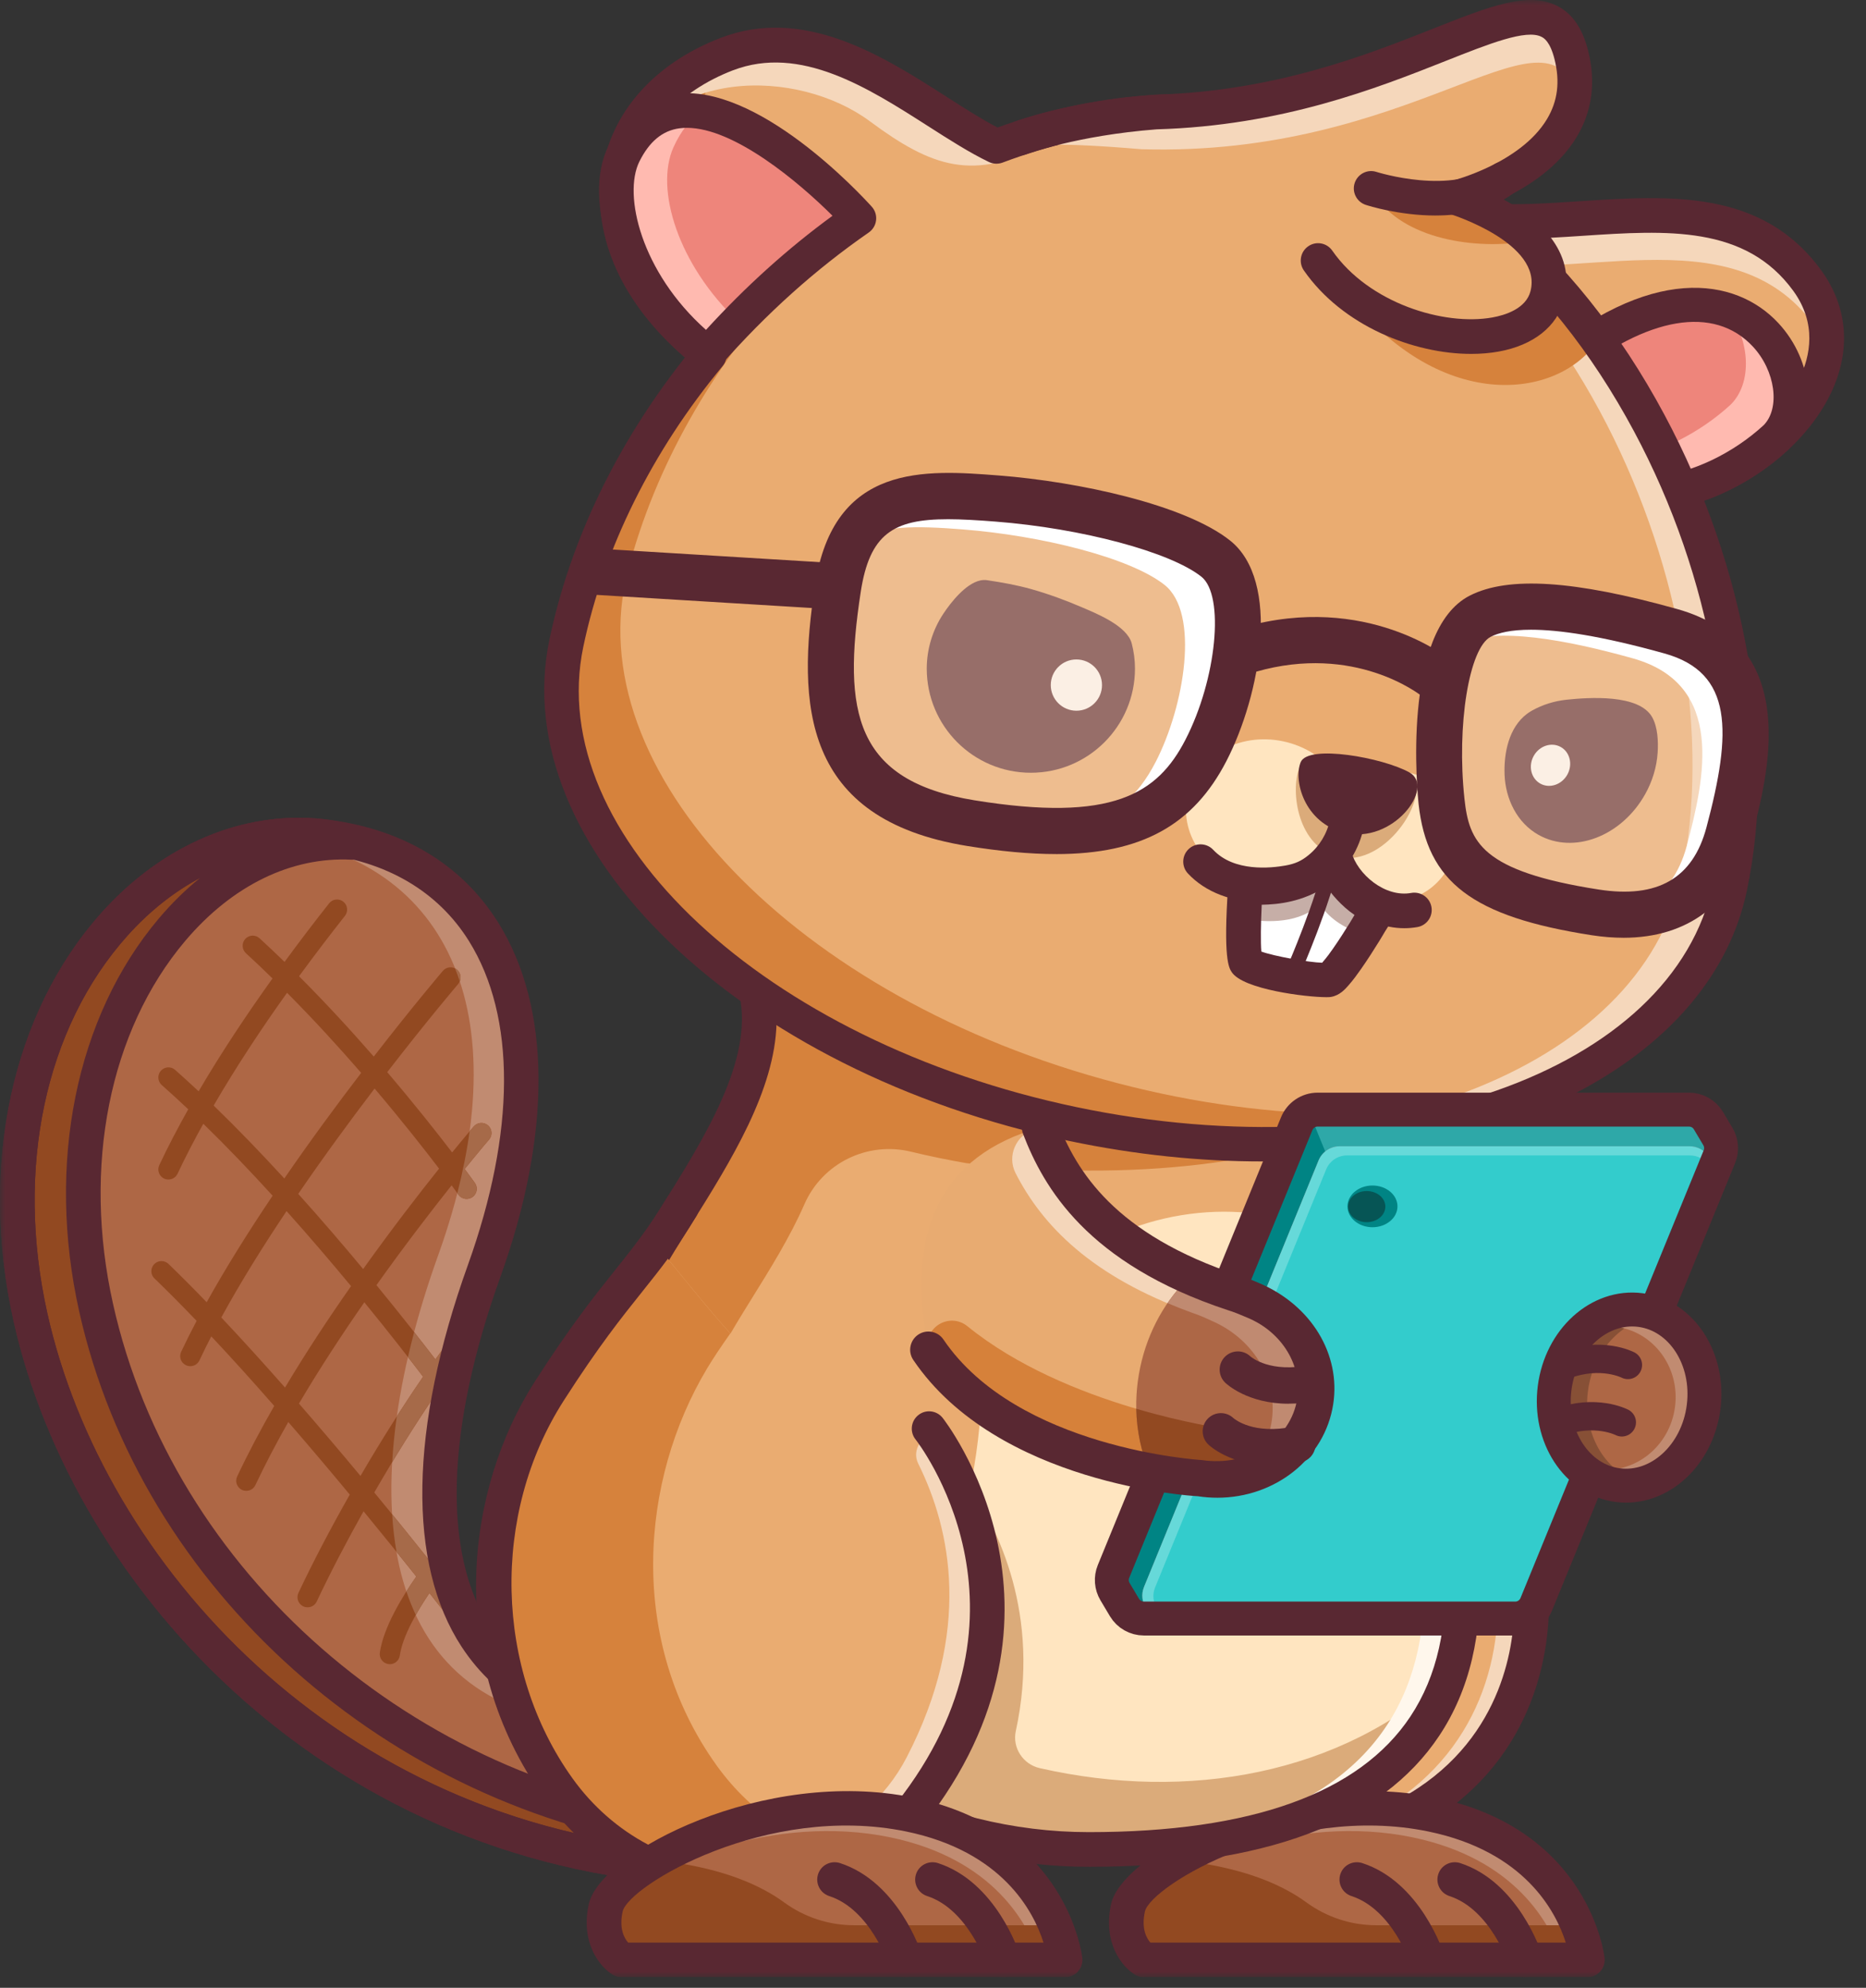 <svg xmlns="http://www.w3.org/2000/svg" width="170" height="181" fill="none" viewBox="0 0 170 181"><rect x="0" y="0" width="170" height="181" fill="#333333" stroke="none"/><g clip-path="url(#clip0_2289_43804)"><mask id="mask0_2289_43804" style="mask-type:luminance" width="170" height="181" x="0" y="0" maskUnits="userSpaceOnUse"><path fill="#fff" d="M169.986 0H0V180.035H169.986V0Z"/></mask><g mask="url(#mask0_2289_43804)"><path fill="#EAAC71" d="M58.804 156.941C38.896 155.641 36.324 137.414 44.106 115.737C51.888 94.061 45.912 77.996 29.282 76.155C12.652 74.312 -2.937 94.373 2.778 119.941C8.494 145.507 32.642 169.045 64.958 170.135L58.805 156.941H58.804Z"/><path fill="#AE6745" d="M58.804 156.941C38.896 155.641 36.324 137.414 44.106 115.737C51.888 94.061 45.912 77.996 29.282 76.155C12.652 74.312 -2.937 94.373 2.778 119.941C8.494 145.507 32.642 169.045 64.958 170.135L58.805 156.941H58.804Z"/><path fill="#C18B71" d="M53.913 156.94C34.004 155.641 32.141 135.963 39.923 114.287C47.659 92.742 41.087 78.197 24.686 76.195C26.197 76.001 27.735 75.982 29.279 76.154C45.91 77.997 51.885 94.06 44.103 115.737C36.321 137.414 38.893 155.641 58.801 156.94L64.954 170.134C63.244 170.076 61.557 169.951 59.894 169.772L53.91 156.94H53.913Z"/><path fill="#924921" d="M14.071 116.406C15.321 117.61 16.606 118.91 17.913 120.27C17.411 121.222 16.939 122.161 16.503 123.088C16.287 123.547 16.486 124.095 16.943 124.309C17.073 124.367 17.203 124.398 17.339 124.398C17.681 124.398 18.013 124.201 18.171 123.868C18.508 123.149 18.872 122.417 19.249 121.68C21.168 123.72 23.1 125.869 24.983 128.015C23.752 130.159 22.606 132.315 21.608 134.437C21.387 134.897 21.586 135.444 22.048 135.664C22.174 135.722 22.308 135.748 22.434 135.748C22.785 135.748 23.112 135.555 23.27 135.218C24.164 133.322 25.176 131.399 26.263 129.48C28.232 131.749 30.123 133.988 31.866 136.09C30.136 139.137 28.522 142.211 27.188 145.041C26.972 145.5 27.171 146.048 27.628 146.268C27.758 146.327 27.888 146.353 28.024 146.353C28.366 146.353 28.698 146.16 28.856 145.823C30.082 143.221 31.548 140.412 33.12 137.608C34.972 139.86 36.612 141.895 37.928 143.55C36.661 145.356 34.94 148.16 34.604 150.479C34.532 150.982 34.878 151.449 35.381 151.52C35.426 151.529 35.47 151.533 35.516 151.533C35.964 151.533 36.356 151.206 36.423 150.747C36.683 148.958 38.009 146.699 39.124 145.053C40.458 146.742 41.249 147.767 41.281 147.813C41.465 148.05 41.74 148.177 42.013 148.177C42.206 148.177 42.404 148.114 42.575 147.983C42.975 147.674 43.051 147.098 42.741 146.695C42.705 146.644 41.784 145.45 40.243 143.504C40.544 143.104 40.742 142.865 40.751 142.857C41.074 142.46 41.015 141.887 40.625 141.563C40.239 141.241 39.654 141.294 39.331 141.685C39.309 141.711 39.21 141.832 39.063 142.018C37.692 140.297 35.998 138.199 34.098 135.898C35.926 132.724 37.868 129.624 39.719 126.907C39.862 127.094 39.944 127.208 39.953 127.221C40.132 127.463 40.411 127.597 40.698 127.597C40.886 127.597 41.075 127.535 41.237 127.418C41.651 127.117 41.736 126.536 41.434 126.133C41.421 126.111 41.209 125.823 40.828 125.315C41.358 124.569 41.879 123.86 42.383 123.203C42.693 122.798 42.617 122.22 42.212 121.909C41.807 121.6 41.228 121.68 40.923 122.081C40.509 122.62 40.091 123.186 39.665 123.778C38.411 122.148 36.555 119.77 34.295 117.016C36.861 113.412 39.292 110.259 41.144 107.926C41.534 108.457 41.75 108.762 41.763 108.78C41.943 109.031 42.227 109.165 42.513 109.165C42.702 109.165 42.886 109.111 43.048 108.994C43.462 108.702 43.561 108.128 43.264 107.714C43.251 107.692 42.922 107.233 42.335 106.443C43.682 104.784 44.518 103.805 44.555 103.765C44.888 103.384 44.843 102.804 44.46 102.472C44.074 102.139 43.494 102.184 43.16 102.571C43.128 102.608 42.392 103.461 41.192 104.935C39.795 103.111 37.759 100.535 35.279 97.624C38.954 92.87 41.677 89.675 41.744 89.595C42.072 89.209 42.028 88.633 41.641 88.301C41.259 87.968 40.675 88.013 40.347 88.401C40.28 88.481 37.646 91.574 34.051 96.207C32.002 93.856 29.702 91.349 27.244 88.892C28.712 86.884 30.137 85.028 31.426 83.392C31.741 82.992 31.673 82.418 31.279 82.103C30.874 81.785 30.299 81.856 29.985 82.251C28.727 83.841 27.347 85.643 25.924 87.585C25.178 86.862 24.419 86.143 23.65 85.437C23.277 85.095 22.697 85.114 22.346 85.491C22.004 85.868 22.032 86.453 22.405 86.795C23.227 87.55 24.036 88.313 24.826 89.091C22.548 92.272 20.202 95.772 18.095 99.368C17.38 98.698 16.665 98.047 15.955 97.418C15.578 97.081 14.993 97.117 14.656 97.498C14.318 97.876 14.355 98.46 14.736 98.798C15.54 99.508 16.345 100.245 17.149 101.005C16.201 102.698 15.306 104.401 14.511 106.091C14.295 106.549 14.494 107.097 14.951 107.317C15.081 107.375 15.211 107.401 15.341 107.401C15.688 107.401 16.019 107.208 16.177 106.871C16.888 105.361 17.678 103.838 18.523 102.323C20.676 104.421 22.805 106.65 24.837 108.875C22.688 112.065 20.613 115.368 18.828 118.575C17.651 117.35 16.483 116.18 15.35 115.084C14.982 114.734 14.402 114.738 14.046 115.111C13.696 115.47 13.704 116.055 14.068 116.41L14.071 116.406ZM32.904 97.69C30.729 100.53 28.293 103.828 25.903 107.306C23.828 105.045 21.656 102.786 19.464 100.665C21.545 97.085 23.872 93.583 26.15 90.397C28.595 92.855 30.878 95.353 32.904 97.69ZM33.084 115.552C31.29 113.395 29.291 111.062 27.171 108.708C29.534 105.253 31.955 101.963 34.127 99.115C36.635 102.071 38.665 104.655 40.001 106.408C38.162 108.708 35.701 111.89 33.085 115.552H33.084ZM27.238 127.8C29.12 124.61 31.178 121.478 33.192 118.58C35.511 121.416 37.37 123.811 38.548 125.357C36.679 128.067 34.71 131.185 32.841 134.389C31.093 132.286 29.196 130.053 27.238 127.803V127.8ZM20.16 119.964C21.903 116.774 23.961 113.475 26.105 110.276C28.221 112.635 30.207 114.967 31.983 117.106C29.956 119.994 27.881 123.136 25.966 126.344C24.052 124.174 22.098 122.012 20.161 119.963L20.16 119.964Z"/><path fill="#A66A49" d="M37.168 123.563C37.344 122.813 37.528 122.058 37.73 121.294C38.471 122.237 39.122 123.082 39.662 123.778C40.088 123.185 40.506 122.62 40.92 122.08C41.212 121.699 41.756 121.613 42.156 121.874C41.927 122.709 41.716 123.532 41.522 124.346C41.292 124.663 41.059 124.984 40.825 125.316C40.978 125.517 41.1 125.68 41.193 125.81C41.068 126.407 40.951 126.996 40.847 127.584C40.793 127.592 40.743 127.597 40.693 127.597C40.405 127.597 40.128 127.462 39.948 127.22C39.939 127.207 39.859 127.094 39.714 126.906C38.406 128.825 37.059 130.937 35.733 133.124C35.809 131.773 35.949 130.389 36.151 128.968C36.955 127.709 37.76 126.492 38.546 125.355C38.161 124.847 37.693 124.245 37.167 123.562L37.168 123.563Z"/><path fill="#A66A49" d="M41.886 89.35C41.756 88.95 41.611 88.56 41.459 88.183C41.522 88.215 41.585 88.25 41.639 88.299C41.949 88.568 42.035 88.991 41.886 89.35Z"/><path fill="#A66A49" d="M35.726 137.884C36.971 139.407 38.098 140.81 39.059 142.019C39.207 141.834 39.306 141.713 39.328 141.686C39.616 141.335 40.11 141.258 40.487 141.473C40.572 141.932 40.663 142.381 40.767 142.826C40.762 142.834 40.758 142.847 40.749 142.858C40.74 142.867 40.543 143.105 40.242 143.505C40.669 144.049 41.05 144.53 41.379 144.943C41.734 145.985 42.161 146.974 42.663 147.9C42.637 147.926 42.609 147.958 42.574 147.985C42.403 148.115 42.206 148.177 42.013 148.177C41.738 148.177 41.465 148.051 41.281 147.814C41.249 147.768 40.458 146.744 39.124 145.054C38.715 145.656 38.279 146.339 37.879 147.049C37.56 146.366 37.272 145.652 37.025 144.905C37.335 144.415 37.64 143.957 37.928 143.547C37.38 142.86 36.774 142.101 36.122 141.292C35.929 140.196 35.799 139.059 35.726 137.882V137.884Z"/><path fill="#A66A49" d="M42.332 106.443C42.921 107.234 43.248 107.693 43.261 107.715C43.558 108.128 43.458 108.703 43.045 108.995C42.883 109.112 42.699 109.166 42.51 109.166C42.222 109.166 41.94 109.032 41.76 108.78C41.756 108.772 41.724 108.726 41.665 108.646C42.164 106.696 42.536 104.812 42.785 103.006C43.014 102.737 43.144 102.584 43.157 102.571C43.491 102.185 44.069 102.139 44.457 102.471C44.838 102.804 44.883 103.383 44.552 103.765C44.515 103.805 43.681 104.785 42.332 106.442V106.443Z"/><path fill="#924921" d="M29.281 76.151C30.342 76.268 31.226 76.605 32.196 76.833C16.981 76.968 3.483 95.49 8.759 119.082C13.957 142.335 35.014 163.612 63.485 166.983L64.958 170.133C32.641 169.041 8.493 145.507 2.777 119.939C-2.939 94.371 12.649 74.308 29.279 76.151H29.281Z"/><path fill="#592832" d="M64.96 171.711H64.906C30.394 170.545 6.751 144.958 1.235 120.285C-1.928 106.132 1.071 92.232 9.253 83.099C14.825 76.882 22.198 73.791 29.455 74.583C30.508 74.701 31.333 74.894 32.272 75.118C33.069 75.305 33.693 76.094 33.578 76.904C33.459 77.708 32.845 78.283 32.038 78.28C26.557 77.993 21.154 80.616 16.871 85.677C9.956 93.86 7.5 106.221 10.301 118.74C15.755 143.148 37.702 162.343 63.669 165.418C64.212 165.483 64.682 165.822 64.913 166.314L66.388 169.464C66.621 169.962 66.581 170.545 66.276 171.002C65.984 171.447 65.487 171.711 64.958 171.711H64.96ZM18.226 79.939C15.842 81.208 13.599 82.978 11.606 85.206C4.1 93.581 1.375 106.439 4.317 119.598C9.409 142.378 30.752 165.973 62.056 168.394C35.325 164.707 12.874 144.731 7.218 119.428C4.205 105.952 6.913 92.572 14.463 83.64C15.645 82.243 16.904 81.006 18.226 79.941V79.939Z"/><path fill="#592832" d="M64.957 171.713H64.903C30.393 170.547 6.754 144.959 1.235 120.283C-1.928 106.134 1.068 92.235 9.253 83.102C14.825 76.882 22.198 73.79 29.455 74.583C36.522 75.367 42.035 78.63 45.398 84.017C50.215 91.74 50.284 103.195 45.588 116.27C40.604 130.153 40.289 141.5 44.696 148.221C47.523 152.53 52.303 154.934 58.905 155.365C59.481 155.402 59.989 155.751 60.233 156.272L66.386 169.466C66.617 169.965 66.573 170.548 66.274 171.006C65.981 171.447 65.484 171.712 64.955 171.712L64.957 171.713ZM27.192 77.619C21.576 77.619 15.986 80.317 11.604 85.21C4.1 93.584 1.377 106.441 4.319 119.595C9.431 142.461 30.921 166.156 62.417 168.422L57.765 158.441C50.598 157.773 45.318 154.922 42.058 149.951C37.095 142.381 37.293 130.04 42.621 115.202C46.983 103.056 47.019 92.574 42.722 85.686C39.891 81.15 35.185 78.395 29.108 77.722C28.471 77.651 27.831 77.617 27.194 77.617L27.192 77.619Z"/><path fill="#EAAC71" d="M128.956 124.957C141.458 132.124 146.677 160.128 123.001 167.384C105.435 171.966 101.327 158.697 100.852 155.291C99.325 144.345 115.744 128.307 128.956 124.957Z"/><path fill="#F5D7BB" d="M119.921 167.384C142.834 160.362 138.683 133.908 127.061 125.715C127.891 125.417 128.715 125.164 129.526 124.957C142.028 132.124 147.247 160.128 123.571 167.384C120.245 168.252 117.403 168.478 114.976 168.254C116.493 168.128 118.137 167.849 119.921 167.384Z"/><path fill="#592832" d="M116.17 169.913C112.484 169.913 109.274 169.006 106.569 167.201C100.517 163.163 99.396 156.282 99.288 155.512C97.607 143.468 114.632 126.96 128.567 123.428C128.965 123.337 129.384 123.384 129.741 123.591C137.265 127.903 142.09 138.757 140.959 148.833C140.322 154.518 137.203 164.684 123.462 168.895C120.855 169.576 118.421 169.915 116.17 169.915V169.913ZM128.714 126.657C116.472 130.13 101.023 145.097 102.414 155.075C102.451 155.325 103.329 161.243 108.32 164.575C111.907 166.968 116.713 167.398 122.602 165.856C134.555 162.193 137.274 153.398 137.823 148.482C138.775 139.973 134.802 130.549 128.714 126.657Z"/><path fill="#AE6745" d="M104.222 178.458H144.616C144.616 178.458 143.607 167.936 130.448 165.22C117.291 162.505 103.516 170.312 102.765 173.706C102.015 177.1 104.221 178.458 104.221 178.458H104.222Z"/><path fill="#AE6745" d="M104.222 178.458H144.616C144.616 178.458 143.607 167.936 130.448 165.22C117.291 162.505 103.516 170.312 102.765 173.706C102.015 177.1 104.221 178.458 104.221 178.458H104.222Z"/><path fill="#C18B71" d="M128.65 167.289C118.153 165.123 107.272 169.651 102.916 173.296C104.579 169.726 117.796 162.609 130.448 165.221C143.606 167.936 144.616 178.458 144.616 178.458H142.336C141.303 175.252 138.13 169.244 128.65 167.289Z"/><path fill="#924921" d="M102.767 173.704C103.016 172.572 104.725 170.946 107.37 169.386C107.809 169.432 108.246 169.484 108.683 169.544C113.679 170.238 116.921 171.689 119.022 173.224C120.872 174.574 123.101 175.303 125.393 175.303H143.735C144.486 177.131 144.616 178.457 144.616 178.457H122.849H104.222C104.222 178.457 102.015 177.099 102.767 173.704Z"/><path fill="#592832" d="M144.616 180.035H104.221C103.928 180.035 103.642 179.956 103.394 179.802C102.22 179.079 100.441 176.91 101.225 173.366C102.268 168.65 117.232 160.897 130.765 163.674C144.903 166.592 146.174 178.191 146.187 178.307C146.228 178.751 146.082 179.19 145.783 179.519C145.482 179.849 145.058 180.035 144.614 180.035H144.616ZM104.804 176.88H142.648C141.748 174.043 138.902 168.577 130.128 166.765C117.447 164.152 104.855 171.69 104.307 174.047C103.961 175.611 104.456 176.483 104.802 176.878L104.804 176.88Z"/><path fill="#592832" d="M130.06 180.035C129.395 180.035 128.773 179.609 128.558 178.941C128.541 178.89 126.872 173.855 123.126 172.646C122.296 172.376 121.842 171.487 122.11 170.657C122.376 169.829 123.258 169.378 124.099 169.639C129.397 171.352 131.479 177.707 131.564 177.976C131.828 178.806 131.371 179.692 130.544 179.956C130.382 180.008 130.22 180.034 130.061 180.034L130.06 180.035Z"/><path fill="#592832" d="M138.982 180.035C138.317 180.035 137.694 179.609 137.479 178.941C137.464 178.89 135.795 173.855 132.049 172.646C131.219 172.376 130.764 171.487 131.032 170.657C131.297 169.829 132.183 169.378 133.02 169.639C138.32 171.352 140.401 177.707 140.486 177.976C140.751 178.806 140.293 179.692 139.466 179.956C139.303 180.008 139.143 180.034 138.983 180.034L138.982 180.035Z"/><path fill="#EAAC71" d="M68.111 93.342C77.381 98.261 89.444 101.235 102.635 101.235C111.131 101.235 119.157 100 126.273 97.807C124.998 103.537 123.973 113.016 127.839 122.194C133.949 136.705 143.876 168.4 99.198 168.4C71.067 168.4 49.56 141.033 56.495 119.902C59.808 111.423 67.967 104.027 68.111 93.339V93.342Z"/><path fill="#F5D7BB" d="M124.342 122.196C120.703 113.548 121.4 104.636 122.56 98.84C123.823 98.523 125.061 98.181 126.274 97.807C124.999 103.537 123.974 113.016 127.839 122.194C133.948 136.705 143.877 168.401 99.198 168.401C98.727 168.401 98.258 168.391 97.79 168.376C140.065 167.396 130.355 136.474 124.342 122.193V122.196Z"/><path fill="#FFE5C0" d="M73.889 160.387C81.938 153.757 87.982 143.02 89.226 129.901C91.288 108.155 119.739 105.133 126.36 117.856C126.743 119.299 127.231 120.751 127.839 122.196C133.948 136.706 143.877 168.402 99.198 168.402C89.735 168.402 81.023 165.301 73.889 160.387Z"/><path fill="#DBAB7A" d="M88.937 167.166C88.301 167.012 87.671 166.838 87.047 166.657C86.872 166.607 86.698 166.551 86.522 166.497C86.075 166.361 85.631 166.219 85.189 166.068C84.988 166 84.788 165.931 84.589 165.859C84.156 165.706 83.728 165.545 83.301 165.379C83.126 165.31 82.949 165.244 82.775 165.173C81.594 164.697 80.44 164.171 79.313 163.601C79.143 163.515 78.977 163.426 78.809 163.339C78.414 163.132 78.021 162.922 77.634 162.706C77.445 162.6 77.257 162.494 77.07 162.385C76.688 162.167 76.312 161.941 75.94 161.712C75.775 161.611 75.609 161.511 75.446 161.407C74.92 161.076 74.399 160.736 73.889 160.385C74.351 160.005 74.806 159.607 75.254 159.2C75.386 159.081 75.513 158.955 75.642 158.834C75.96 158.536 76.276 158.237 76.587 157.925C76.729 157.783 76.868 157.636 77.008 157.492C77.302 157.187 77.594 156.88 77.881 156.562C78.019 156.411 78.156 156.254 78.291 156.1C78.573 155.78 78.851 155.454 79.124 155.122C83.456 149.872 86.766 143.197 88.377 135.499C90.845 139.116 94.857 146.996 92.544 157.619C92.21 159.147 93.203 160.651 94.727 160.997C108.195 164.06 122.178 161.598 131.882 152.64L132.021 152.614C129.032 161.472 120.08 168.396 99.198 168.396C95.658 168.396 92.222 167.962 88.937 167.162V167.166Z"/><path fill="#FFF7EC" d="M124.342 122.196C123.064 119.157 122.327 116.088 121.951 113.13C123.818 114.33 125.344 115.907 126.36 117.856C126.448 118.194 126.545 118.53 126.645 118.868C126.67 118.953 126.698 119.036 126.724 119.121C126.8 119.369 126.881 119.618 126.963 119.866C127 119.974 127.036 120.082 127.073 120.19C127.154 120.427 127.239 120.664 127.328 120.901C127.364 121.001 127.401 121.1 127.439 121.202C127.566 121.534 127.696 121.864 127.837 122.194C133.947 136.705 143.876 168.401 99.196 168.401C98.752 168.401 98.312 168.386 97.871 168.372C140.049 167.353 130.349 136.464 124.341 122.192L124.342 122.196Z"/><path fill="#D6823C" d="M56.495 119.906C59.199 112.984 65.131 106.785 67.297 98.929C67.408 98.524 67.507 98.115 67.598 97.702C67.612 97.633 67.629 97.564 67.643 97.496C67.732 97.073 67.811 96.646 67.877 96.214C67.877 96.205 67.878 96.196 67.88 96.188C67.94 95.783 67.985 95.372 68.023 94.958C68.032 94.855 68.041 94.749 68.049 94.646C68.082 94.216 69.359 91.546 69.365 91.105C78.635 96.024 89.445 101.237 102.635 101.237C111.131 101.237 119.157 100.002 126.273 97.808C126.213 98.076 126.154 98.355 126.096 98.64C126.08 98.722 126.063 98.805 126.047 98.888C126.002 99.113 125.957 99.344 125.915 99.58C125.9 99.657 125.886 99.733 125.873 99.811C125.819 100.11 125.767 100.417 125.716 100.731C125.704 100.809 125.693 100.889 125.68 100.966C125.648 101.178 125.616 101.396 125.585 101.614C116.994 105.895 103.275 107.679 88.032 105.909C86.321 105.613 84.643 105.266 83.006 104.869C79.028 103.901 74.93 105.901 73.286 109.649C70.595 115.782 66.112 121.042 63.861 126.801C60.361 137.468 64.111 149.725 72.299 159.247C59.228 149.415 52.068 133.393 56.493 119.907L56.495 119.906Z"/><path fill="#592832" d="M99.199 169.979C84.395 169.979 70.234 162.629 61.315 150.315C54.117 140.376 51.812 129.114 54.995 119.411C56.179 116.377 58.173 113.197 60.283 109.828C64.191 103.588 68.617 96.519 67.385 90.699C67.256 90.1 67.49 89.482 67.978 89.112C68.469 88.739 69.129 88.691 69.669 88.979C78.632 93.736 89.786 99.658 102.64 99.658C110.781 99.658 118.577 98.528 125.811 96.301C126.35 96.142 126.933 96.264 127.348 96.65C127.761 97.03 127.938 97.603 127.818 98.151C126.495 104.098 125.679 112.989 129.296 121.585C136 137.509 136.618 149.774 131.127 158.037C125.865 165.964 115.125 169.981 99.202 169.981L99.199 169.979ZM70.747 93.122C70.606 99.291 66.575 105.726 62.956 111.503C60.926 114.743 59.01 117.802 57.965 120.479C55.132 129.124 57.274 139.354 63.871 148.467C72.197 159.959 85.404 166.824 99.199 166.824C113.997 166.824 123.855 163.279 128.496 156.289C133.362 148.962 132.65 137.698 126.384 122.806C122.942 114.632 123.167 106.283 124.229 100.039C117.414 101.881 110.163 102.812 102.637 102.812C90.226 102.812 79.554 97.743 70.747 93.122Z"/><path fill="#EAAC71" d="M59.798 113.363C58.379 115.186 52.33 122.846 50.022 126.692C43.911 136.875 42.723 151.471 50.871 162.842C59.017 174.213 75.481 174.552 82.869 165.218C93.8 151.405 89.654 138.957 86.665 133.301C73.601 131.525 66.997 122.037 59.799 113.363H59.798Z"/><path fill="#F5D7BB" d="M82.604 160.011C88.549 148.533 86.664 139.325 83.653 133.265C83.023 131.996 84.027 130.544 85.444 130.618H85.482C88.935 136.005 94.113 148.061 84.38 162.744C79.552 170.026 69.418 172.518 60.78 169.125C69.465 171.076 78.728 167.494 82.604 160.011Z"/><path fill="#D6823C" d="M50.022 126.695C52.33 122.848 58.379 115.189 59.798 113.366C62.029 116.055 64.206 118.823 66.532 121.416C65.699 122.597 64.963 123.695 64.428 124.587C58.317 134.771 57.129 149.366 65.277 160.737C68.6 165.376 73.308 168.177 78.217 169.236C69.941 174.089 57.584 172.216 50.871 162.846C42.725 151.475 43.913 136.878 50.022 126.696V126.695Z"/><path fill="#592832" d="M68.363 173.408C68.176 173.408 67.988 173.405 67.798 173.401C60.489 173.225 53.851 169.711 49.589 163.763C40.402 150.941 42.519 135.477 48.695 125.844C51.947 120.768 54.118 118.053 56.031 115.658C57.655 113.626 59.058 111.871 60.743 109.099C61.198 108.356 62.161 108.109 62.912 108.57C63.657 109.021 63.893 109.993 63.441 110.738C61.651 113.685 60.189 115.512 58.498 117.628C56.63 119.963 54.516 122.608 51.352 127.544C44.728 137.881 45.057 152.02 52.153 161.922C55.834 167.061 61.563 170.095 67.875 170.245C73.489 170.312 78.503 168.191 81.629 164.238C95.592 146.597 83.541 131.23 83.416 131.074C82.87 130.397 82.975 129.403 83.655 128.857C84.326 128.308 85.322 128.413 85.872 129.096C86.013 129.268 99.611 146.602 84.105 166.196C80.461 170.796 74.751 173.407 68.362 173.407L68.363 173.408Z"/><path fill="#AE6745" d="M56.641 178.458H97.035C97.035 178.458 96.026 167.936 82.867 165.22C69.709 162.505 55.935 170.312 55.184 173.705C54.434 177.1 56.639 178.458 56.639 178.458H56.641Z"/><path fill="#AE6745" d="M56.641 178.458H97.035C97.035 178.458 96.026 167.936 82.867 165.22C69.709 162.505 55.935 170.312 55.184 173.705C54.434 177.1 56.639 178.458 56.639 178.458H56.641Z"/><path fill="#C18B71" d="M81.068 167.289C70.572 165.123 59.691 169.651 55.334 173.296C56.998 169.726 70.215 162.609 82.867 165.221C96.025 167.936 97.035 178.458 97.035 178.458H94.755C93.722 175.252 90.549 169.244 81.068 167.289Z"/><path fill="#924921" d="M55.185 173.704C55.435 172.572 57.144 170.946 59.789 169.386C60.227 169.432 60.664 169.484 61.101 169.544C66.098 170.238 69.34 171.689 71.441 173.224C73.291 174.574 75.52 175.303 77.812 175.303H96.153C96.904 177.131 97.034 178.457 97.034 178.457H75.267H56.641C56.641 178.457 54.434 177.099 55.185 173.704Z"/><path fill="#592832" d="M97.033 180.035H56.641C56.349 180.035 56.062 179.956 55.814 179.801C54.64 179.079 52.86 176.91 53.643 173.366C54.684 168.652 69.651 160.897 83.187 163.674C97.324 166.592 98.594 178.191 98.606 178.306C98.647 178.751 98.5 179.19 98.202 179.519C97.901 179.847 97.477 180.035 97.033 180.035ZM57.224 176.88H95.066C94.167 174.043 91.323 168.574 82.55 166.764C69.879 164.158 57.276 171.687 56.726 174.047C56.379 175.609 56.877 176.482 57.224 176.878V176.88Z"/><path fill="#592832" d="M82.48 180.035C81.815 180.035 81.192 179.608 80.977 178.941C80.961 178.889 79.292 173.855 75.546 172.646C74.716 172.376 74.262 171.487 74.529 170.657C74.794 169.829 75.681 169.378 76.518 169.639C81.818 171.352 83.899 177.707 83.984 177.976C84.248 178.806 83.791 179.692 82.963 179.956C82.801 180.007 82.641 180.034 82.481 180.034L82.48 180.035Z"/><path fill="#592832" d="M91.402 180.035C90.737 180.035 90.115 179.608 89.9 178.941C89.884 178.893 88.212 173.855 84.469 172.646C83.639 172.376 83.184 171.487 83.452 170.657C83.719 169.829 84.605 169.378 85.441 169.639C90.739 171.352 92.821 177.707 92.906 177.976C93.171 178.806 92.716 179.688 91.886 179.956C91.727 180.007 91.563 180.034 91.404 180.034L91.402 180.035Z"/><path fill="#EAAC71" d="M126.273 97.809C131.75 99.387 136.325 110.231 136.24 117.53C136.156 124.828 130.64 135.18 125.549 138.067C120.457 140.951 114.261 137.302 114.432 131.532C114.581 126.483 117.133 118.575 125.557 112.982C124.769 108.254 125.127 103.158 126.275 97.809H126.273Z"/><path fill="#F5D7BB" d="M122.025 138.066C127.116 135.181 132.632 124.827 132.717 117.529C132.784 111.686 129.865 103.573 125.887 99.76C126.002 99.113 126.13 98.462 126.271 97.808C131.749 99.386 136.323 110.23 136.238 117.529C136.153 124.827 130.638 135.179 125.546 138.066C123.735 139.092 121.786 139.288 120.032 138.859C120.705 138.694 121.373 138.434 122.025 138.066Z"/><path fill="#AE6745" d="M131.883 131.036C130.003 134.202 127.736 136.824 125.546 138.065C120.454 140.949 114.26 137.3 114.431 131.531C114.499 129.197 115.084 126.25 116.523 123.204C117.469 122.995 118.45 122.882 119.457 122.882C125.021 122.882 129.8 126.238 131.883 131.036Z"/><path fill="#C18B71" d="M124.77 138.447C124.593 138.523 124.416 138.593 124.238 138.655C124.206 138.667 124.175 138.677 124.144 138.689C123.931 138.76 123.719 138.82 123.505 138.871C123.47 138.879 123.433 138.885 123.398 138.894C123.206 138.937 123.015 138.971 122.824 138.998C122.794 139.002 122.765 139.007 122.736 139.011C122.288 139.068 121.842 139.085 121.401 139.061C121.387 139.061 121.373 139.061 121.359 139.057C120.909 139.031 120.465 138.964 120.032 138.859C120.705 138.694 121.373 138.434 122.025 138.066C124.898 136.438 127.907 132.43 129.998 127.937C130.757 128.876 131.396 129.915 131.883 131.037C131.431 131.798 130.957 132.527 130.465 133.214C130.438 133.253 130.41 133.293 130.383 133.33C130.285 133.466 130.185 133.601 130.085 133.732C130.046 133.786 130.005 133.839 129.965 133.891C129.87 134.014 129.776 134.136 129.683 134.255C129.634 134.315 129.587 134.375 129.539 134.433C129.449 134.546 129.357 134.659 129.265 134.768C129.213 134.83 129.161 134.89 129.108 134.951C129.017 135.056 128.928 135.162 128.837 135.264C128.783 135.323 128.729 135.382 128.676 135.44C128.528 135.603 128.381 135.759 128.231 135.912C128.15 135.995 128.07 136.078 127.99 136.157C127.923 136.224 127.854 136.287 127.786 136.352C127.703 136.428 127.622 136.507 127.539 136.582C127.472 136.643 127.405 136.702 127.338 136.76C127.253 136.834 127.168 136.908 127.084 136.98C127.019 137.034 126.956 137.086 126.891 137.138C126.802 137.209 126.711 137.279 126.622 137.347C126.563 137.392 126.502 137.436 126.442 137.481C126.342 137.555 126.241 137.623 126.142 137.69C126.093 137.723 126.043 137.759 125.994 137.791C125.845 137.887 125.694 137.98 125.546 138.065C125.343 138.179 125.139 138.281 124.932 138.374C124.878 138.399 124.825 138.422 124.769 138.446L124.77 138.447Z"/><path fill="#592832" d="M121.774 140.657C120.169 140.657 118.574 140.222 117.133 139.355C114.356 137.682 112.757 134.74 112.852 131.485C112.934 128.699 113.982 119.254 123.847 112.238C123.256 107.824 123.546 102.982 124.728 97.477C124.82 97.05 125.084 96.678 125.46 96.454C125.838 96.226 126.285 96.169 126.709 96.292C132.977 98.095 137.909 109.394 137.814 117.544C137.724 125.358 132.031 136.2 126.323 139.437C124.886 140.248 123.325 140.654 121.773 140.654L121.774 140.657ZM127.426 100.119C126.586 104.821 126.486 108.957 127.113 112.72C127.215 113.334 126.95 113.951 126.429 114.296C117.047 120.52 116.082 129.099 116.007 131.577C115.946 133.68 116.976 135.574 118.761 136.652C120.601 137.764 122.85 137.782 124.768 136.69C129.497 134.011 134.584 124.15 134.66 117.509C134.728 111.49 131.403 102.943 127.426 100.119Z"/><path fill="#592832" d="M125.56 114.558C125.048 114.558 124.548 114.312 124.242 113.854C123.759 113.128 123.957 112.149 124.683 111.665C125.982 110.801 127.388 110.01 128.86 109.315C129.646 108.939 130.588 109.277 130.961 110.064C131.337 110.854 130.999 111.793 130.212 112.166C128.875 112.797 127.604 113.515 126.429 114.295C126.163 114.472 125.857 114.557 125.558 114.557L125.56 114.558Z"/><path fill="#592832" d="M122.06 139.773C122.026 139.773 121.993 139.773 121.958 139.77C121.232 139.715 120.687 139.085 120.741 138.357C121.087 133.661 123.918 131.387 124.04 131.292C124.612 130.842 125.44 130.943 125.892 131.515C126.338 132.085 126.24 132.908 125.678 133.36C125.593 133.427 123.628 135.065 123.37 138.553C123.32 139.247 122.741 139.773 122.058 139.773H122.06Z"/><path fill="#592832" d="M117.035 137.342C117.001 137.342 116.968 137.342 116.934 137.339C116.208 137.286 115.663 136.654 115.717 135.926C116.063 131.232 118.893 128.959 119.012 128.865C119.586 128.414 120.412 128.515 120.864 129.088C121.311 129.658 121.213 130.482 120.648 130.936C120.532 131.03 118.6 132.67 118.346 136.122C118.295 136.816 117.716 137.342 117.033 137.342H117.035Z"/><path fill="#D6823C" d="M106.363 135.916C106.316 135.975 106.27 136.035 106.223 136.094C106.27 136.036 106.316 135.977 106.363 135.916Z"/><path fill="#D6823C" d="M106.841 135.22C106.768 135.337 106.693 135.451 106.617 135.562C106.693 135.451 106.769 135.341 106.841 135.22Z"/><path fill="#EAAC71" d="M127.45 17.762C138.014 24.474 156.038 13.699 164.654 25.557C170.797 34.01 159.747 44.536 150.056 45.08L127.449 17.762H127.45Z"/><path fill="#F5D7BB" d="M165.268 29.604C157.707 19.196 142.899 26.22 132.247 23.559L127.45 17.763C138.014 24.475 156.038 13.7 164.654 25.558C166.072 27.509 166.565 29.569 166.379 31.593C166.101 30.922 165.742 30.257 165.268 29.605V29.604Z"/><path fill="#592832" d="M150.057 46.657C149.589 46.657 149.142 46.449 148.842 46.087L126.235 18.768C125.74 18.168 125.753 17.299 126.265 16.717C126.781 16.128 127.639 16.016 128.297 16.426C132.464 19.08 138.07 18.712 144.007 18.317C152.15 17.788 160.557 17.236 165.93 24.63C168.34 27.944 168.655 31.898 166.818 35.766C164.055 41.594 156.885 46.276 150.143 46.654C150.116 46.657 150.085 46.657 150.056 46.657H150.057ZM132.425 21.299L150.745 43.439C156.108 42.819 161.802 38.977 163.967 34.414C164.9 32.451 165.553 29.482 163.377 26.486C159.024 20.5 151.827 20.964 144.214 21.471C140.235 21.733 136.165 22.003 132.424 21.299H132.425Z"/><path fill="#EE857B" d="M161.774 39.85C158.583 42.788 154.197 44.847 150.056 45.081L140.996 34.133C158.446 18.965 166.621 35.011 161.774 39.852V39.85Z"/><path fill="#FFBAB0" d="M157.68 36.834C159.644 34.872 159.471 31.071 157.407 28.252C162.937 30.142 164.656 36.974 161.774 39.849C158.583 42.786 154.197 44.846 150.056 45.079L147.429 41.905C151.118 41.332 154.866 39.426 157.68 36.834Z"/><path fill="#592832" d="M150.057 46.656C149.587 46.656 149.142 46.449 148.842 46.086L139.781 35.14C139.235 34.479 139.314 33.503 139.961 32.94C150.291 23.964 158.119 25.235 162.006 29.408C165.264 32.899 165.667 38.194 162.891 40.965C162.874 40.981 162.86 40.993 162.843 41.009C159.273 44.3 154.525 46.409 150.144 46.653C150.117 46.656 150.086 46.656 150.057 46.656ZM143.213 34.336L150.745 43.438C154.188 43.042 157.846 41.311 160.68 38.712C162.205 37.155 161.743 33.756 159.695 31.559C156.166 27.766 150.062 28.816 143.213 34.336Z"/><path fill="#EAAC71" d="M66.208 4.93C75.389 1.386 84.117 10.127 90.781 13.327C99.095 10.216 108.026 9.193 116.886 11.05C146.157 17.184 163.021 54.931 157.605 80.776C153.823 98.824 127.029 108.483 97.755 102.349C68.483 96.215 47.818 76.612 51.6 58.564C53.578 49.125 58.224 40.034 64.618 32.326C52.597 23.053 53.863 9.696 66.209 4.93H66.208Z"/><path fill="#D6823C" d="M65.593 5.188C62.133 11.173 63.88 19.366 71.69 26.016C64.83 33.518 59.675 42.509 57.206 51.983C52.489 70.099 72.482 90.987 101.863 98.641C116.054 102.337 129.84 102.268 140.833 99.169C129.612 104.279 114.07 105.769 97.755 102.35C68.483 96.216 47.818 76.614 51.6 58.566C53.578 49.126 58.224 40.036 64.618 32.328C52.802 23.214 53.831 10.159 65.593 5.19V5.188Z"/><path fill="#F5D7BB" d="M66.208 4.93C75.389 1.386 84.117 10.127 90.781 13.327C92.178 12.804 93.594 12.347 95.024 11.945L95.326 13.018C88.72 16.617 84.869 15.21 79.247 11.042C72.742 6.22 60.089 5.935 56.411 15.8C57.164 11.176 60.498 7.134 66.208 4.928V4.93Z"/><path fill="#F5D7BB" d="M153.189 79.851C158.47 54.651 142.566 18.141 114.635 10.648C115.385 10.765 116.136 10.894 116.886 11.05C146.158 17.184 163.021 54.931 157.605 80.776C153.823 98.824 127.029 108.482 97.755 102.349C97.016 102.194 96.282 102.027 95.553 101.856C123.95 107.06 149.502 97.442 153.188 79.851H153.189Z"/><path fill="#D6823C" d="M122.239 26.15C128.252 22.13 133.418 21.352 137.428 21.84C140.428 24.556 143.148 27.645 145.562 30.997C141.985 36.436 130.919 37.816 122.239 26.15Z"/><path fill="#592832" d="M115.034 105.754C109.377 105.757 103.453 105.155 97.43 103.893C67.353 97.591 46.102 77.109 50.055 58.24C51.941 49.236 56.198 40.385 62.399 32.554C56.714 27.679 53.96 21.636 54.812 15.778C55.609 10.296 59.555 5.802 65.638 3.455C73.265 0.512 80.461 5.12 86.243 8.817C87.881 9.865 89.444 10.865 90.877 11.61C99.637 8.455 108.729 7.725 117.207 9.505C131.219 12.439 143.449 22.479 151.642 37.775C159.108 51.707 161.914 67.902 159.147 81.099C155.984 96.191 137.64 105.754 115.033 105.754H115.034ZM66.775 6.401C61.785 8.328 58.564 11.912 57.937 16.235C57.192 21.348 59.979 26.755 65.579 31.08C65.918 31.34 66.136 31.73 66.186 32.154C66.232 32.581 66.104 33.008 65.831 33.336C59.413 41.072 55.026 49.909 53.142 58.89C49.545 76.057 69.702 94.862 98.076 100.808C126.443 106.743 152.463 97.621 156.059 80.454C158.676 67.964 155.984 52.565 148.861 39.268C141.115 24.81 129.646 15.338 116.561 12.597C108.337 10.875 99.852 11.617 91.333 14.806C90.936 14.955 90.489 14.938 90.097 14.752C88.337 13.907 86.493 12.728 84.543 11.48C79.085 7.991 72.908 4.05 66.773 6.404L66.775 6.401Z"/><path fill="#fff" d="M56.837 14.005C54.731 18.231 57.386 26.69 64.478 32.223C68.473 27.694 72.986 23.526 78.245 19.875C78.245 19.875 62.576 2.484 56.837 14.005Z"/><path fill="#EE857B" d="M56.837 14.005C54.731 18.231 57.386 26.69 64.478 32.223C68.473 27.694 72.986 23.526 78.245 19.875C78.245 19.875 62.576 2.484 56.837 14.005Z"/><path fill="#FFBAB0" d="M56.837 14.004C58.544 10.577 61.131 9.709 63.922 10.181C62.918 10.843 62.04 11.887 61.353 13.418C59.656 17.198 61.753 24.086 67.228 29.259C66.285 30.23 65.366 31.216 64.478 32.223C57.386 26.69 54.731 18.231 56.837 14.004Z"/><path fill="#592832" d="M64.479 33.8C64.137 33.8 63.795 33.692 63.508 33.465C55.698 27.374 53.023 18.121 55.426 13.301C56.816 10.511 58.848 8.914 61.468 8.556C68.98 7.533 78.374 17.661 79.418 18.818C79.723 19.154 79.868 19.605 79.814 20.056C79.763 20.506 79.519 20.911 79.146 21.171C74.267 24.555 69.86 28.511 65.664 33.267C65.353 33.619 64.916 33.798 64.48 33.798L64.479 33.8ZM62.584 11.64C62.348 11.64 62.117 11.656 61.89 11.686C60.349 11.897 59.159 12.886 58.25 14.71C56.745 17.728 58.403 24.778 64.318 30.037C67.941 26.073 71.735 22.653 75.844 19.647C72.767 16.576 66.889 11.64 62.583 11.64H62.584Z"/><path fill="#EAAC71" d="M98.309 11.149C100.204 10.772 102.565 10.411 105.321 10.199C128.967 9.512 140.693 -4.812 143.155 5.015C145.618 14.842 132.632 18.003 132.632 18.003C132.632 18.003 142.482 20.968 140.965 26.901C139.444 32.85 125.603 31.662 120.085 23.722C110.863 21.1 103.082 17.328 98.31 11.149H98.309Z"/><path fill="#fff" d="M96.916 65.654C98.206 65.654 99.25 64.609 99.25 63.32C99.25 62.031 98.206 60.986 96.916 60.986C95.627 60.986 94.582 62.031 94.582 63.32C94.582 64.609 95.627 65.654 96.916 65.654Z"/><path fill="#fff" d="M140.039 70.625C140.259 69.594 141.206 68.925 142.152 69.128C143.096 69.33 143.687 70.329 143.466 71.36C143.244 72.394 142.296 73.064 141.353 72.862C140.408 72.66 139.818 71.661 140.04 70.626L140.039 70.625Z"/><path fill="#F5D7BB" d="M103.974 13.587C96.076 12.916 94.214 13.22 92.94 13.407C91.697 12.314 99.304 12.44 98.309 11.149C100.206 10.771 102.563 10.411 105.32 10.198C128.967 9.511 140.695 -4.811 143.154 5.013C143.441 6.135 143.514 7.171 143.436 8.126C140.434 0.204 128.591 14.316 103.974 13.587Z"/><path fill="#D6823C" d="M133.13 18.17C134.334 18.595 137.46 19.84 139.427 21.908C135.189 22.756 128.285 22.065 125.408 17.99C128.381 18.49 130.955 18.552 133.13 18.172V18.17Z"/><path fill="#592832" d="M89.293 52.855C89.501 52.81 89.708 52.797 89.913 52.827C91.293 53.032 92.64 53.272 93.985 53.651C95.556 54.096 97.092 54.661 98.591 55.306C99.901 55.868 102.686 56.985 103.104 58.586C103.3 59.332 103.401 60.104 103.401 60.876C103.402 66.111 99.154 70.362 93.919 70.363C88.678 70.365 84.432 66.116 84.431 60.881C84.431 59.103 84.964 57.353 85.948 55.873C86.604 54.885 87.949 53.155 89.293 52.856V52.855Z"/><path fill="#fff" d="M98.064 64.714C99.353 64.714 100.397 63.669 100.397 62.38C100.397 61.091 99.353 60.046 98.064 60.046C96.774 60.046 95.73 61.091 95.73 62.38C95.73 63.669 96.774 64.714 98.064 64.714Z"/><path fill="#592832" d="M139.124 64.992C139.26 64.892 139.402 64.798 139.554 64.712C140.524 64.164 141.622 63.826 142.729 63.711C144.749 63.499 149.313 63.182 150.515 65.295C151.029 66.203 151.083 67.506 151.019 68.522C150.935 69.852 150.532 71.151 149.883 72.313C147.731 76.155 143.381 77.818 140.17 76.021C138.205 74.922 137.164 72.756 137.073 70.559C136.992 68.572 137.46 66.232 139.123 64.992H139.124Z"/><path fill="#fff" d="M140.325 71.349C141.168 71.821 142.27 71.46 142.788 70.537C143.302 69.617 143.034 68.489 142.19 68.017C141.347 67.545 140.245 67.906 139.73 68.825C139.213 69.749 139.484 70.877 140.325 71.349Z"/><path fill="#592832" d="M134.032 32.224C128.781 32.224 122.296 29.673 118.787 24.625C118.289 23.909 118.465 22.924 119.181 22.428C119.9 21.924 120.882 22.11 121.376 22.821C124.703 27.605 131.547 29.699 135.972 28.904C137.09 28.704 139.021 28.123 139.435 26.51C140.547 22.164 132.262 19.537 132.177 19.513C131.496 19.309 131.037 18.672 131.055 17.96C131.072 17.249 131.566 16.638 132.258 16.468C132.319 16.452 138.503 14.891 140.93 10.855C141.911 9.227 142.138 7.444 141.625 5.398C141.212 3.751 140.632 3.452 140.442 3.356C139.055 2.634 135.655 3.986 131.719 5.545C125.432 8.034 116.817 11.444 105.367 11.777C98.099 12.34 93.608 14.007 93.565 14.025C92.744 14.34 91.839 13.922 91.531 13.105C91.222 12.291 91.632 11.382 92.446 11.074C92.641 10.999 97.365 9.233 105.201 8.626C116.174 8.305 124.487 5.015 130.56 2.609C135.777 0.544 139.23 -0.811 141.883 0.546C143.257 1.251 144.178 2.587 144.689 4.633C145.405 7.498 145.049 10.145 143.628 12.498C141.978 15.226 139.191 17.016 136.884 18.108C139.977 19.779 143.649 22.78 142.492 27.292C141.873 29.72 139.7 31.441 136.536 32.011C135.746 32.154 134.907 32.224 134.033 32.224H134.032Z"/><path fill="#592832" d="M130.788 19.624C127.466 19.624 124.63 18.722 124.428 18.655C123.598 18.384 123.147 17.496 123.415 16.669C123.686 15.844 124.572 15.381 125.402 15.654C125.473 15.675 132.356 17.845 136.022 15.038C136.718 14.513 137.705 14.64 138.236 15.33C138.766 16.024 138.634 17.012 137.944 17.544C135.849 19.15 133.189 19.622 130.788 19.622V19.624Z"/><path fill="#FFE5C0" d="M122.86 75.576C123.617 71.965 120.942 68.348 116.886 67.498C112.83 66.649 108.929 68.888 108.172 72.5C107.416 76.112 110.091 79.729 114.146 80.578C118.202 81.428 122.104 79.188 122.86 75.576Z"/><path fill="#FFE5C0" d="M132.576 77.281C133.248 74.079 131.325 70.966 128.283 70.329C125.24 69.692 122.23 71.771 121.559 74.974C120.889 78.177 122.811 81.289 125.853 81.927C128.895 82.564 131.906 80.484 132.576 77.281Z"/><path fill="#DBAB7A" d="M121.914 78.013C126.335 79.118 130.732 71.991 128.371 70.428C126.011 68.866 119.171 67.776 118.358 69.961C117.544 72.146 118.25 77.099 121.914 78.013Z"/><path fill="#592832" d="M122.461 75.822C126.882 76.927 130.813 71.67 128.396 70.328C125.98 68.986 119.177 67.756 118.498 69.397C117.819 71.038 118.799 74.907 122.461 75.822Z"/><path fill="#592832" d="M115.069 82.159C112.249 82.159 109.834 81.252 108.225 79.536C107.629 78.902 107.66 77.902 108.297 77.306C108.928 76.713 109.931 76.743 110.527 77.377C112.428 79.405 115.775 79.049 117.124 78.808C117.995 78.649 118.561 78.395 119.205 77.869C120.202 77.062 120.896 75.923 121.16 74.662C121.337 73.807 122.163 73.268 123.028 73.442C123.882 73.619 124.428 74.456 124.249 75.309C123.838 77.277 122.754 79.058 121.197 80.319C120.136 81.183 119.089 81.661 117.691 81.915C116.789 82.079 115.911 82.159 115.071 82.159H115.069Z"/><path fill="#592832" d="M127.933 84.518C124.205 84.518 120.889 81.48 120.047 78.334C119.82 77.494 120.319 76.629 121.162 76.402C122.023 76.164 122.871 76.674 123.094 77.517C123.66 79.624 126.2 81.749 128.577 81.304C129.437 81.158 130.254 81.721 130.41 82.579C130.564 83.436 129.993 84.259 129.136 84.413C128.732 84.484 128.329 84.518 127.933 84.518Z"/><path fill="#fff" d="M126.115 81.838C126.115 81.838 125.989 82.06 125.776 82.427C124.773 84.15 121.844 89.066 120.99 89.217C119.955 89.4 114.042 88.426 113.538 87.655C113.033 86.884 113.456 80.365 113.456 80.365C113.456 80.365 117.514 82.069 121.392 78.215C121.392 78.215 123.494 82.2 126.115 81.838Z"/><path fill="#C6AEA7" d="M113.456 80.368C113.456 80.368 117.514 82.072 121.392 78.218C121.392 78.218 123.494 82.203 126.115 81.841C126.115 81.841 125.989 82.063 125.776 82.43C125.423 83.033 124.837 84.031 124.183 85.078C122.842 84.644 121.179 83.828 120.244 82.307C118.504 84.071 115.432 84.062 113.311 83.637C113.355 81.943 113.457 80.368 113.457 80.368H113.456Z"/><path fill="#592832" d="M120.824 90.797C119.028 90.797 113.248 90.098 112.216 88.518C111.956 88.125 111.423 87.304 111.895 80.534C111.928 80.07 112.165 79.643 112.542 79.368C112.919 79.091 113.4 78.998 113.852 79.114C113.988 79.145 117.438 79.915 120.245 77.131C120.271 77.104 120.296 77.079 120.325 77.053C120.956 76.473 121.935 76.504 122.531 77.125C122.738 77.341 122.871 77.603 122.932 77.875C123.163 78.427 123.322 78.735 123.511 79.023C124.081 79.909 125.308 80.928 125.746 80.979C126.613 80.986 127.304 81.693 127.302 82.564C127.299 82.985 127.129 83.371 126.858 83.653C126.811 83.745 126.767 83.836 126.76 83.849C126.64 84.067 126.526 84.279 126.387 84.489C126.24 84.71 126.106 84.936 125.976 85.16L125.678 85.656C125.141 86.521 124.591 87.384 124.006 88.219C123.654 88.723 123.291 89.222 122.886 89.683C122.564 90.056 122.065 90.636 121.256 90.775C121.165 90.791 121.018 90.798 120.824 90.798V90.797ZM114.916 86.645C116.102 87.076 119.248 87.631 120.452 87.662C120.903 87.14 121.166 86.773 121.422 86.405C121.971 85.619 122.491 84.808 122.997 83.991L123.259 83.551C123.305 83.472 123.354 83.389 123.402 83.31C122.185 82.493 121.213 81.289 120.857 80.733C120.851 80.723 120.843 80.713 120.836 80.7C118.673 82.127 116.45 82.357 114.948 82.382C114.866 84.111 114.84 85.823 114.914 86.643L114.916 86.645Z"/><path fill="#592832" d="M117.899 88.947C117.808 88.947 117.719 88.929 117.628 88.89C117.289 88.741 117.134 88.345 117.282 88.004C117.31 87.946 119.923 81.926 120.734 78.081C120.811 77.715 121.168 77.471 121.53 77.562C121.892 77.639 122.126 77.996 122.049 78.359C121.209 82.338 118.622 88.292 118.514 88.545C118.403 88.796 118.157 88.948 117.897 88.948L117.899 88.947Z"/><path fill="#F5D7BB" d="M152.211 57.475C145.693 55.654 138.503 54.255 134.863 56.102C131.225 57.95 130.704 67.179 131.33 72.966C131.955 78.752 134.923 81.456 145.331 83.072C150.61 83.894 155.726 82.511 157.498 75.879C159.269 69.247 161.339 60.023 152.211 57.475Z" opacity=".4"/><path fill="#fff" d="M153.662 77.057C155.308 70.888 157.231 62.312 148.748 59.943C142.789 58.278 136.263 57.027 132.827 58.614C133.409 57.065 134.184 55.832 135.256 55.287C138.895 53.441 146.085 54.837 152.607 56.656C161.733 59.206 159.662 68.431 157.893 75.065C156.628 79.8 153.625 81.785 150.106 82.276C151.66 81.2 152.969 79.629 153.661 77.055L153.662 77.057Z"/><path fill="#592832" d="M147.897 85.387C146.975 85.387 146.011 85.31 145.007 85.156C134.137 83.464 130.011 80.335 129.238 73.196C129.169 72.554 127.612 57.428 133.911 54.229C137.412 52.449 143.41 52.834 152.777 55.449C164.27 58.66 161.067 70.66 159.529 76.425C157.983 82.223 153.81 85.389 147.897 85.389V85.387ZM139.48 57.339C137.656 57.339 136.521 57.621 135.816 57.979C133.837 58.986 132.695 66.023 133.419 72.743C133.843 76.645 134.922 79.327 145.654 80.997C151.023 81.827 154.227 79.974 155.464 75.34C157.787 66.634 157.905 61.251 151.647 59.502C145.824 57.878 141.996 57.339 139.48 57.339Z"/><path fill="#F5D7BB" d="M76.334 53.59C74.69 64.308 75.37 72.832 88.438 74.95C101.78 77.112 106.87 74.129 109.865 68.332C112.731 62.786 114.242 53.631 110.758 50.865C107.358 48.165 98.541 45.995 90.86 45.398C83.24 44.804 77.692 44.746 76.336 53.59H76.334Z" opacity=".4"/><path fill="#fff" d="M105.272 69.408C107.921 64.283 109.316 55.817 106.099 53.261C102.954 50.763 94.8 48.759 87.697 48.204C83.544 47.881 80.088 47.774 77.67 49.38C80.028 44.873 84.754 44.92 90.857 45.398C98.541 45.995 107.357 48.164 110.754 50.864C114.242 53.635 112.729 62.786 109.865 68.331C107.684 72.553 104.346 75.254 97.562 75.587C101.434 74.617 103.693 72.456 105.27 69.408H105.272Z"/><path fill="#592832" d="M96.206 77.767C93.809 77.767 91.121 77.516 88.101 77.028C73.103 74.594 72.581 64.17 74.253 53.27C75.962 42.126 84.301 42.774 91.024 43.297C98.281 43.863 107.961 45.955 112.066 49.219C116.711 52.908 114.856 63.251 111.731 69.298C108.735 75.096 104.025 77.769 96.204 77.769L96.206 77.767ZM86.348 47.278C81.398 47.278 79.227 48.604 78.415 53.906C76.738 64.845 77.891 71.106 88.775 72.87C101.362 74.91 105.457 72.274 107.993 67.365C110.844 61.849 111.592 54.214 109.45 52.51C106.616 50.262 98.558 48.104 90.696 47.493C89.052 47.364 87.608 47.277 86.35 47.277L86.348 47.278Z"/><path fill="#592832" d="M130.907 63.891C130.437 63.891 129.967 63.737 129.575 63.419C129.293 63.191 123.409 58.599 114.434 61.161C113.311 61.479 112.152 60.832 111.831 59.714C111.512 58.596 112.159 57.429 113.277 57.111C124.484 53.931 131.929 59.904 132.241 60.161C133.141 60.898 133.269 62.226 132.533 63.123C132.116 63.629 131.513 63.892 130.906 63.892L130.907 63.891Z"/><path fill="#592832" d="M76.267 55.498C76.223 55.498 76.179 55.497 76.135 55.495L54.114 54.151C52.955 54.08 52.072 53.083 52.141 51.921C52.212 50.759 53.253 49.853 54.371 49.948L76.393 51.291C77.552 51.363 78.434 52.36 78.366 53.522C78.297 54.637 77.369 55.498 76.267 55.498Z"/><path fill="#2EA8A8" d="M104.214 147.374H138.046C138.882 147.374 139.631 146.87 139.951 146.098L156.644 105.321C156.89 104.72 156.838 104.045 156.506 103.485L155.643 102.037C155.271 101.414 154.602 101.036 153.875 101.036H120.043C119.208 101.036 118.458 101.54 118.138 102.312L101.445 143.088C101.199 143.689 101.251 144.365 101.583 144.925L102.446 146.373C102.818 146.996 103.488 147.374 104.214 147.374Z"/><path fill="#008484" d="M118.139 102.317C118.351 101.808 118.751 101.413 119.243 101.207L122.761 109.794L106.658 147.372H104.215C103.489 147.372 102.819 146.996 102.447 146.371L101.584 144.924C101.252 144.369 101.2 143.689 101.446 143.088L118.139 102.311V102.317Z"/><path fill="#89797F" d="M120.124 105.67L104.226 144.495C103.665 145.868 104.672 147.379 106.16 147.379H138.024C138.87 147.379 139.637 146.864 139.957 146.081L155.855 107.254C156.415 105.881 155.408 104.371 153.921 104.371H122.058C121.21 104.371 120.444 104.886 120.124 105.67Z"/><path fill="#66D9D9" d="M120.124 105.67L104.226 144.495C103.665 145.868 104.672 147.379 106.16 147.379H138.024C138.87 147.379 139.637 146.864 139.957 146.081L155.855 107.254C156.415 105.881 155.408 104.371 153.921 104.371H122.058C121.21 104.371 120.444 104.886 120.124 105.67Z"/><path fill="#3CC" d="M120.82 106.477L105.232 144.548C104.683 145.899 105.672 147.374 107.125 147.374H138.372C139.201 147.374 139.95 146.87 140.265 146.104L155.853 108.033C156.404 106.683 155.413 105.207 153.96 105.207H122.714C121.884 105.207 121.136 105.71 120.82 106.477Z"/><path stroke="#592832" stroke-linecap="round" stroke-linejoin="round" stroke-width="3.089" d="M104.214 147.374H138.046C138.882 147.374 139.631 146.87 139.951 146.098L156.644 105.321C156.89 104.72 156.838 104.045 156.506 103.485L155.643 102.037C155.271 101.414 154.602 101.036 153.875 101.036H120.043C119.208 101.036 118.458 101.54 118.138 102.312L101.445 143.088C101.199 143.689 101.251 144.365 101.583 144.925L102.446 146.373C102.818 146.996 103.488 147.374 104.214 147.374Z"/><path fill="#008484" d="M125.037 111.745C123.78 111.745 122.761 110.894 122.761 109.846C122.761 108.797 123.78 107.946 125.037 107.946C126.295 107.946 127.315 108.797 127.315 109.846C127.315 110.894 126.295 111.745 125.037 111.745Z"/><path fill="#065555" d="M124.512 111.287C123.573 111.287 122.813 110.651 122.813 109.868C122.813 109.084 123.573 108.449 124.512 108.449C125.451 108.449 126.211 109.084 126.211 109.868C126.211 110.651 125.451 111.287 124.512 111.287Z"/><path fill="#AE6745" d="M147.39 135.228C143.642 134.745 141.065 130.783 141.632 126.381C142.2 121.979 145.698 118.802 149.446 119.285C153.194 119.769 155.772 123.73 155.204 128.132C154.636 132.534 151.137 135.711 147.39 135.228Z"/><path fill="#875036" d="M141.623 126.364C142.189 121.965 145.69 118.783 149.437 119.27C150.124 119.356 150.77 119.567 151.365 119.871C148.087 119.888 145.169 122.771 144.667 126.673C144.146 130.706 146.4 134.338 149.746 135.024C148.985 135.237 148.191 135.317 147.378 135.207C143.631 134.722 141.056 130.763 141.623 126.364Z"/><path fill="#C18B71" d="M145.536 133.785C148.974 134.225 152.138 131.68 152.601 128.093C153.065 124.511 150.656 121.251 147.219 120.805C146.114 120.662 145.044 120.833 144.077 121.239C145.525 119.792 147.442 119.009 149.438 119.266C153.185 119.753 155.765 123.711 155.193 128.11C154.627 132.51 151.125 135.69 147.378 135.204C145.902 135.015 144.616 134.277 143.62 133.196C144.209 133.487 144.849 133.694 145.536 133.779V133.785Z"/><path stroke="#592832" stroke-linecap="round" stroke-linejoin="round" stroke-width="3.089" d="M147.39 135.228C143.642 134.745 141.065 130.783 141.632 126.381C142.2 121.979 145.698 118.802 149.446 119.285C153.194 119.769 155.772 123.73 155.204 128.132C154.636 132.534 151.137 135.711 147.39 135.228Z"/><path stroke="#592832" stroke-linecap="round" stroke-linejoin="round" stroke-width="2.58" d="M147.755 129.511C147.755 129.511 145.352 128.258 142.005 129.511"/><path stroke="#592832" stroke-linecap="round" stroke-linejoin="round" stroke-width="2.58" d="M148.31 124.287C148.31 124.287 145.907 123.035 142.56 124.287"/><path fill="#E8AB71" d="M94.756 102.661C96.928 108.308 101.201 114.027 112.335 117.704C113.125 117.944 113.719 118.212 114.349 118.479C114.351 118.479 114.354 118.48 114.357 118.482C118.072 120.059 120.415 123.74 119.822 127.602C119.109 132.243 114.433 135.375 109.38 134.598C109.38 134.598 91.865 133.656 84.578 122.902C82.471 112.188 85.604 105.257 94.756 102.663V102.661Z"/><path fill="#F4D6BA" d="M115.817 129.616C116.51 125.771 114.262 122.029 110.588 120.358C110.588 120.358 110.582 120.356 110.579 120.355C109.958 120.072 109.371 119.787 108.587 119.528C99.437 116.245 94.942 111.566 92.519 106.814C91.719 105.246 92.573 103.334 94.253 102.812C94.418 102.761 94.586 102.711 94.756 102.663C96.928 108.31 101.201 114.029 112.335 117.706C113.125 117.946 113.719 118.214 114.348 118.481C114.351 118.481 114.354 118.482 114.357 118.483C118.072 120.061 120.415 123.742 119.822 127.604C119.276 131.157 116.406 133.818 112.824 134.525C114.36 133.315 115.458 131.618 115.817 129.617V129.616Z"/><path fill="#D6813A" d="M111.344 130.053C114.204 130.696 117.039 130.384 119.334 129.36C117.859 133.002 113.764 135.272 109.38 134.598C109.38 134.598 91.865 133.655 84.579 122.9C84.574 122.876 84.57 122.854 84.565 122.83C84.174 120.816 86.546 119.467 88.139 120.761C97.177 128.102 111.344 130.053 111.344 130.053Z"/><path fill="#AD6746" d="M103.877 124.506C104.585 121.156 106.243 118.297 108.437 116.217C109.634 116.741 110.929 117.238 112.335 117.703C113.125 117.943 113.719 118.212 114.349 118.477C114.351 118.477 114.354 118.48 114.357 118.481C118.072 120.058 120.416 123.739 119.822 127.602C119.109 132.241 114.433 135.373 109.38 134.598C109.38 134.598 107.496 134.494 104.715 133.982C103.534 131.182 103.165 127.877 103.877 124.508V124.506Z"/><path fill="#924921" d="M109.293 134.593C108.894 134.567 107.148 134.431 104.715 133.98C103.979 132.239 103.56 130.3 103.519 128.273C107.996 129.589 111.344 130.053 111.344 130.053C114.204 130.696 117.039 130.383 119.334 129.36C119.151 129.809 118.927 130.239 118.668 130.644C118.665 130.65 118.661 130.657 118.659 130.663C118.411 131.049 118.128 131.409 117.821 131.748C117.789 131.783 117.757 131.82 117.725 131.854C117.421 132.179 117.09 132.481 116.735 132.756C116.696 132.787 116.655 132.815 116.615 132.846C116.248 133.122 115.861 133.377 115.449 133.597C115.446 133.598 115.442 133.599 115.437 133.602C115.031 133.818 114.601 134.001 114.159 134.157C114.11 134.175 114.064 134.194 114.015 134.212C113.59 134.354 113.149 134.463 112.699 134.547C112.618 134.561 112.538 134.575 112.456 134.588C112.007 134.66 111.55 134.703 111.084 134.711C111.011 134.711 110.936 134.709 110.863 134.709C110.373 134.706 109.878 134.678 109.377 134.6C109.377 134.6 109.347 134.599 109.29 134.594L109.293 134.593Z"/><path fill="#C08A71" d="M119.459 129.012C119.331 129.378 119.184 129.733 119.008 130.071C118.999 130.088 118.987 130.104 118.978 130.123C118.801 130.452 118.598 130.765 118.378 131.064C118.335 131.123 118.293 131.181 118.249 131.239C118.008 131.549 117.75 131.848 117.468 132.124C117.46 132.131 117.452 132.137 117.444 132.144C117.158 132.42 116.849 132.677 116.525 132.913C116.493 132.936 116.462 132.961 116.43 132.983C115.739 133.475 114.97 133.874 114.147 134.162C114.14 134.164 114.133 134.168 114.125 134.17C113.706 134.316 113.272 134.434 112.827 134.522C114.363 133.312 115.461 131.615 115.821 129.614C116.513 125.769 114.265 122.028 110.591 120.357C110.591 120.357 110.585 120.355 110.583 120.353C109.961 120.072 109.374 119.786 108.591 119.528C107.815 119.249 107.082 118.956 106.372 118.657C106.987 117.761 107.679 116.938 108.44 116.216C109.637 116.74 110.932 117.239 112.338 117.702C113.129 117.942 113.722 118.211 114.352 118.477C114.355 118.477 114.358 118.478 114.361 118.479C118.076 120.056 120.418 123.739 119.825 127.6C119.764 127.997 119.665 128.378 119.547 128.751C119.52 128.839 119.491 128.925 119.463 129.011L119.459 129.012Z"/><path fill="#592832" d="M110.911 136.375C110.322 136.375 109.729 136.331 109.128 136.239C108.542 136.215 90.866 135.14 83.205 123.831C82.69 123.072 82.892 122.04 83.649 121.527C84.412 121.012 85.442 121.215 85.954 121.971C92.682 131.904 109.304 132.934 109.47 132.944C113.773 133.584 117.609 131.081 118.183 127.353C118.646 124.342 116.807 121.324 113.711 120.011C112.932 119.679 112.454 119.476 111.851 119.292C99.037 115.058 95.075 108.114 93.208 103.258C92.88 102.403 93.306 101.441 94.161 101.112C95.015 100.784 95.978 101.215 96.307 102.065C98.069 106.651 101.542 112.392 112.853 116.128C113.552 116.341 114.131 116.582 114.708 116.829C119.502 118.861 122.156 123.345 121.461 127.856C120.695 132.835 116.146 136.375 110.911 136.375Z"/><path fill="#592832" d="M117.387 127.816C113.649 127.816 111.718 125.994 111.62 125.901C110.962 125.263 110.945 124.213 111.582 123.555C112.216 122.905 113.253 122.881 113.907 123.498C114.018 123.596 115.759 125.05 119.392 124.274C120.26 124.098 121.168 124.654 121.359 125.553C121.549 126.449 120.976 127.33 120.08 127.519C119.1 127.727 118.2 127.812 117.388 127.812L117.387 127.816Z"/><path fill="#592832" d="M115.841 133.436C112.101 133.436 110.169 131.614 110.074 131.521C109.416 130.881 109.398 129.833 110.036 129.175C110.67 128.525 111.7 128.501 112.364 129.119C112.475 129.219 114.211 130.665 117.846 129.894C118.714 129.717 119.621 130.274 119.813 131.173C120.003 132.069 119.43 132.951 118.534 133.141C117.551 133.347 116.653 133.432 115.842 133.432L115.841 133.436Z"/></g></g><defs><clipPath id="clip0_2289_43804"><rect width="170" height="180.035" fill="#fff"/></clipPath></defs></svg>